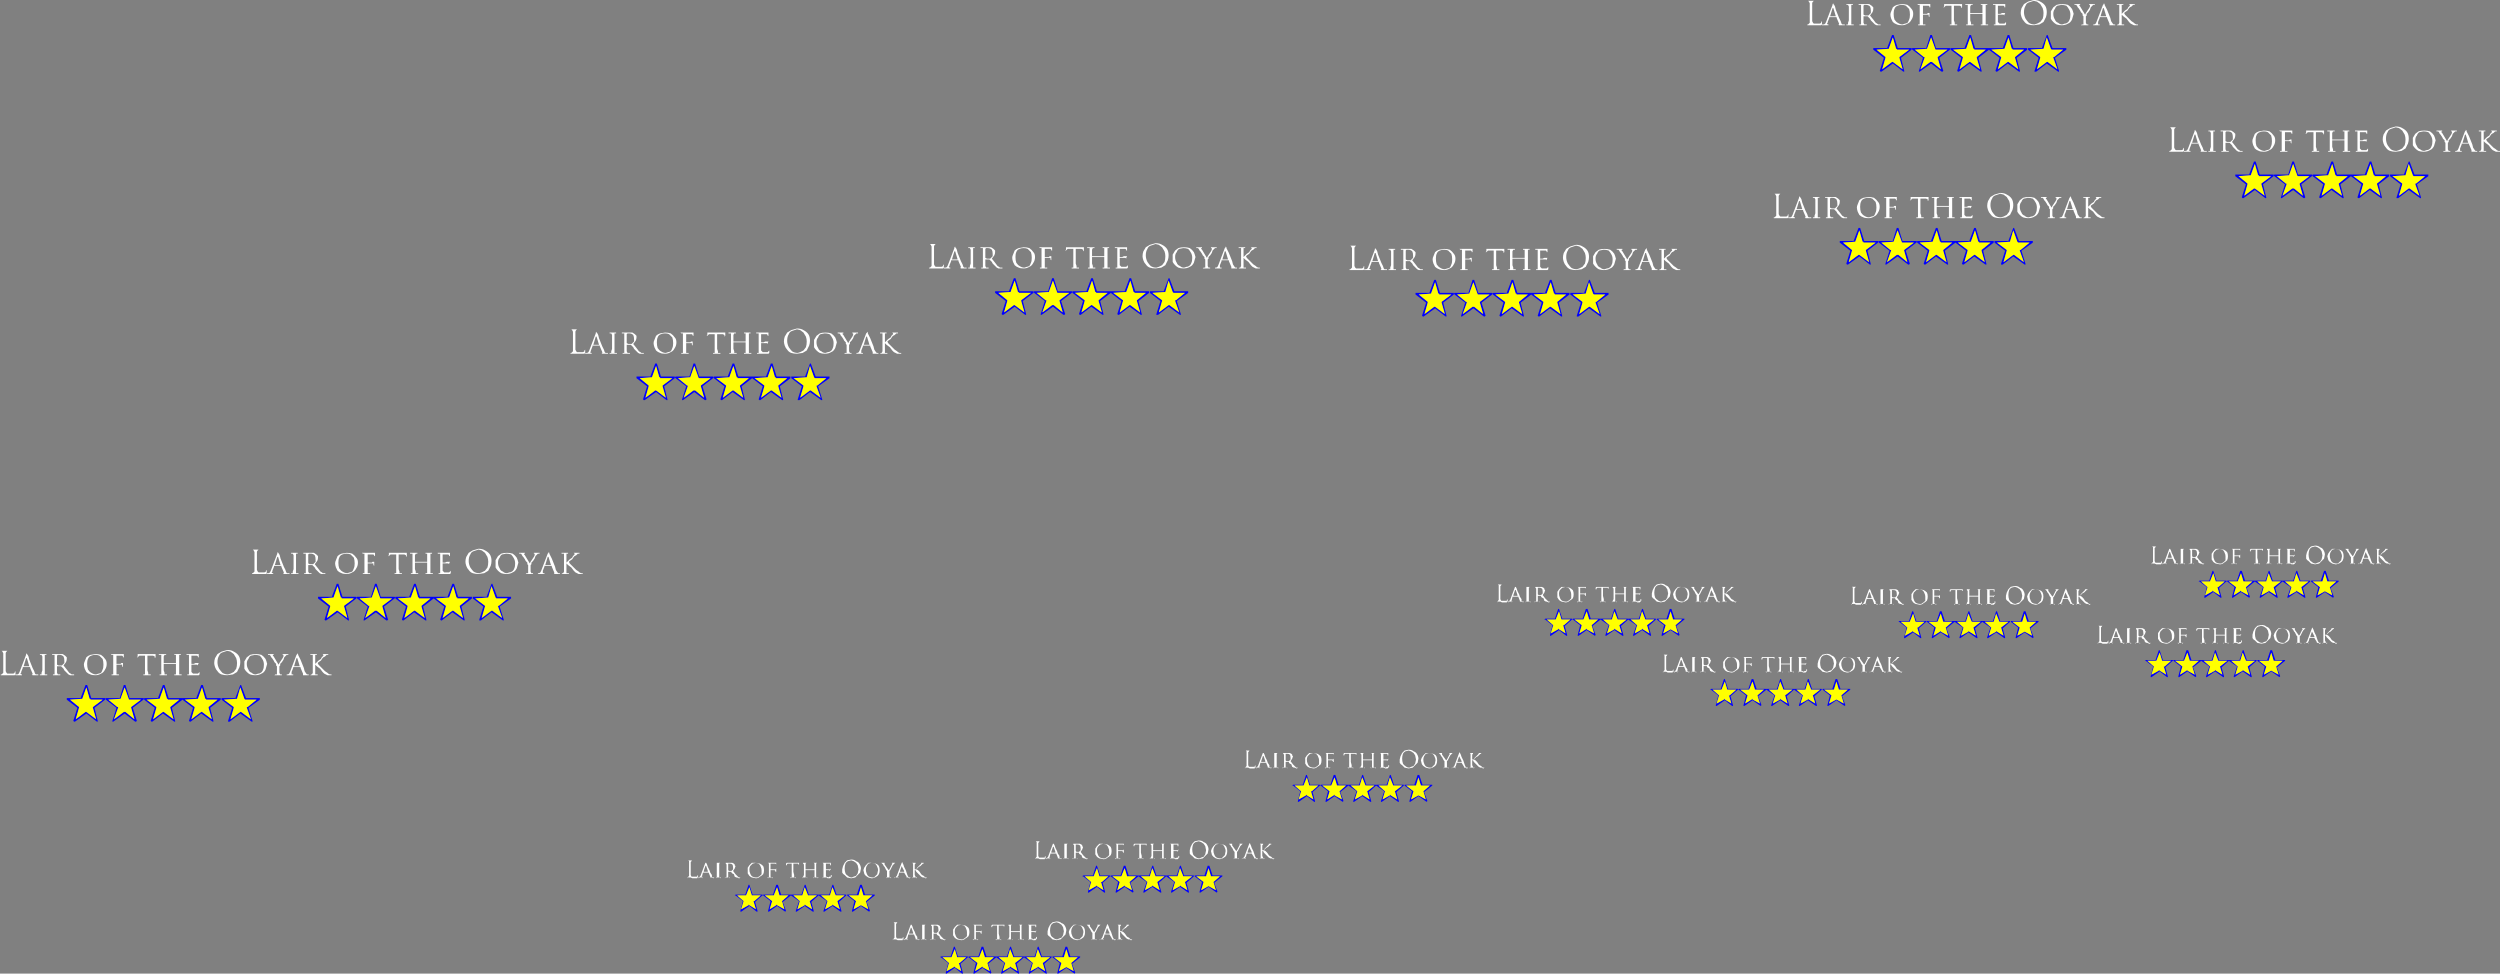 <?xml version="1.0" encoding="UTF-8" standalone="no"?>
<svg xmlns:ffdec="https://www.free-decompiler.com/flash" xmlns:xlink="http://www.w3.org/1999/xlink" ffdec:objectType="frame" height="418.35px" width="1074.25px" xmlns="http://www.w3.org/2000/svg">
  <rect width="100%" height="100%" fill="#808080" stroke="none"/>
  <g transform="matrix(1.0, 0.0, 0.0, 1.0, -64.85, -119.4)">
    <use ffdec:characterId="6" height="30.8" id="am_CH_Mission1" transform="matrix(1.0, 0.0, 0.0, 1.0, 309.65, 260.55)" width="142.45" xlink:href="#sprite0"/>
    <use ffdec:characterId="6" height="30.8" id="am_CH_Mission2" transform="matrix(1.0, 0.0, 0.0, 1.0, 172.8, 355.2)" width="142.45" xlink:href="#sprite0"/>
    <use ffdec:characterId="6" height="30.8" id="am_CH_Mission4" transform="matrix(1.0, 0.0, 0.0, 1.0, 64.85, 398.7)" width="142.45" xlink:href="#sprite0"/>
    <use ffdec:characterId="6" height="30.8" id="am_CH_Mission3" transform="matrix(1.0, 0.0, 0.0, 1.0, 644.4, 224.6)" width="142.45" xlink:href="#sprite0"/>
    <use ffdec:characterId="6" height="30.8" id="am_CH_Mission5" transform="matrix(1.0, 0.0, 0.0, 1.0, 463.75, 223.9)" width="142.45" xlink:href="#sprite0"/>
    <use ffdec:characterId="6" height="30.8" id="am_CH_Mission6" transform="matrix(1.0, 0.0, 0.0, 1.0, 826.7, 202.3)" width="142.45" xlink:href="#sprite0"/>
    <use ffdec:characterId="6" height="30.8" id="am_CH_Mission7" transform="matrix(1.0, 0.0, 0.0, 1.0, 996.65, 173.75)" width="142.45" xlink:href="#sprite0"/>
    <use ffdec:characterId="6" height="30.8" id="am_CH_Mission8" transform="matrix(1.0, 0.0, 0.0, 1.0, 841.1, 119.4)" width="142.45" xlink:href="#sprite0"/>
    <use ffdec:characterId="27" height="22.4" id="am_CH_MiniMission1" transform="matrix(1.0, 0.0, 0.0, 1.0, 359.9, 488.75)" width="103.25" xlink:href="#sprite1"/>
    <use ffdec:characterId="27" height="22.4" id="am_CH_MiniMission2" transform="matrix(1.0, 0.0, 0.0, 1.0, 448.15, 515.35)" width="103.25" xlink:href="#sprite1"/>
    <use ffdec:characterId="27" height="22.4" id="am_CH_MiniMission3" transform="matrix(1.0, 0.0, 0.0, 1.0, 509.25, 480.55)" width="103.25" xlink:href="#sprite1"/>
    <use ffdec:characterId="27" height="22.4" id="am_CH_MiniMission4" transform="matrix(1.0, 0.0, 0.0, 1.0, 599.45, 441.55)" width="103.25" xlink:href="#sprite1"/>
    <use ffdec:characterId="27" height="22.4" id="am_CH_MiniMission5" transform="matrix(1.0, 0.0, 0.0, 1.0, 707.8, 370.2)" width="103.25" xlink:href="#sprite1"/>
    <use ffdec:characterId="27" height="22.4" id="am_CH_MiniMission6" transform="matrix(1.0, 0.0, 0.0, 1.0, 779.05, 400.35)" width="103.25" xlink:href="#sprite1"/>
    <use ffdec:characterId="27" height="22.4" id="am_CH_MiniMission7" transform="matrix(1.0, 0.0, 0.0, 1.0, 859.95, 371.2)" width="103.25" xlink:href="#sprite1"/>
    <use ffdec:characterId="27" height="22.4" id="am_CH_MiniMission8" transform="matrix(1.0, 0.0, 0.0, 1.0, 965.9, 387.95)" width="103.25" xlink:href="#sprite1"/>
    <use ffdec:characterId="27" height="22.4" id="am_CH_MiniMission9" transform="matrix(1.0, 0.0, 0.0, 1.0, 988.95, 353.85)" width="103.25" xlink:href="#sprite1"/>
  </g>
  <defs>
    <g id="sprite0" transform="matrix(1.0, 0.0, 0.0, 1.0, -20.3, 31.85)">
      <use ffdec:characterId="5" height="4.4" transform="matrix(7.0, 0.0, 0.0, 7.0, 20.3, -31.85)" width="20.35" xlink:href="#shape0"/>
    </g>
    <g id="shape0" transform="matrix(1.0, 0.0, 0.0, 1.0, -2.9, 4.55)">
      <path d="M6.35 -4.3 L6.75 -4.3 6.9 -4.2 7.0 -4.1 7.0 -4.0 Q7.0 -3.9 6.95 -3.8 L6.8 -3.6 7.0 -3.35 7.15 -3.15 Q7.25 -3.1 7.3 -3.05 L7.45 -3.05 7.45 -3.0 7.2 -3.0 7.1 -3.05 6.85 -3.3 6.8 -3.4 6.65 -3.55 6.4 -3.55 6.4 -3.15 6.45 -3.05 6.6 -3.05 6.6 -3.0 6.15 -3.0 6.15 -3.05 6.25 -3.05 6.25 -4.25 6.1 -4.25 6.1 -4.3 6.35 -4.3 M6.45 -4.25 L6.4 -4.2 6.4 -3.65 6.5 -3.6 6.7 -3.6 6.85 -3.75 6.85 -3.9 Q6.85 -4.05 6.8 -4.15 6.7 -4.25 6.55 -4.25 L6.45 -4.25 M11.55 -4.2 L11.45 -4.2 11.35 -4.1 11.3 -4.1 11.35 -4.15 11.35 -4.3 12.45 -4.3 12.45 -4.1 12.4 -4.05 12.4 -4.15 12.3 -4.2 11.95 -4.2 11.95 -3.3 12.0 -3.15 12.0 -3.05 12.15 -3.05 12.15 -3.0 11.7 -3.0 11.7 -3.05 11.8 -3.05 11.8 -4.2 11.55 -4.2 M10.05 -4.2 L10.05 -3.7 10.3 -3.7 10.35 -3.75 10.45 -3.75 10.45 -3.5 10.4 -3.55 10.4 -3.65 10.05 -3.65 10.05 -3.05 10.2 -3.05 10.2 -3.0 9.75 -3.0 9.75 -3.05 9.85 -3.05 9.85 -4.25 9.75 -4.25 9.7 -4.3 10.5 -4.3 10.5 -4.1 10.45 -4.1 10.45 -4.15 10.4 -4.2 10.05 -4.2 M9.1 -4.25 Q9.25 -4.15 9.35 -4.0 9.45 -3.9 9.45 -3.7 9.45 -3.5 9.35 -3.35 9.25 -3.15 9.1 -3.1 8.95 -3.0 8.75 -3.0 8.55 -3.0 8.45 -3.05 8.3 -3.1 8.2 -3.2 L8.1 -3.4 Q8.05 -3.55 8.05 -3.65 8.05 -3.75 8.1 -3.85 L8.2 -4.1 Q8.3 -4.2 8.45 -4.25 L8.75 -4.3 Q8.95 -4.3 9.1 -4.25 M9.0 -4.2 Q8.9 -4.25 8.75 -4.25 8.6 -4.25 8.5 -4.2 8.35 -4.15 8.3 -4.0 8.25 -3.9 8.25 -3.7 8.25 -3.5 8.3 -3.35 8.4 -3.2 8.5 -3.15 8.65 -3.05 8.8 -3.05 L8.95 -3.1 Q9.0 -3.1 9.1 -3.15 9.15 -3.2 9.2 -3.35 9.25 -3.45 9.25 -3.65 9.25 -3.85 9.2 -4.0 9.1 -4.1 9.0 -4.2 M5.75 -4.3 L5.75 -4.25 5.65 -4.25 5.65 -3.05 5.8 -3.05 5.8 -3.0 5.35 -3.0 5.35 -3.05 5.45 -3.05 5.45 -3.15 5.5 -3.3 5.5 -4.15 5.45 -4.25 5.35 -4.25 5.35 -4.3 5.75 -4.3 M4.5 -4.25 L4.5 -4.3 4.55 -4.35 4.55 -4.3 4.6 -4.25 4.65 -4.15 4.7 -3.95 4.9 -3.45 5.0 -3.25 5.05 -3.1 5.1 -3.05 5.25 -3.05 5.25 -3.0 4.9 -3.0 4.85 -3.05 4.9 -3.05 4.9 -3.1 4.75 -3.45 4.75 -3.5 4.3 -3.5 4.3 -3.45 4.2 -3.2 4.2 -3.15 4.15 -3.1 4.2 -3.05 4.25 -3.05 4.25 -3.0 3.85 -3.0 3.85 -3.05 3.95 -3.05 Q4.0 -3.05 4.05 -3.1 L4.1 -3.2 4.5 -4.25 M4.55 -4.05 L4.5 -4.05 4.35 -3.55 4.7 -3.55 4.55 -4.05 M3.05 -4.45 L3.0 -4.5 3.35 -4.5 3.3 -4.45 Q3.25 -4.4 3.25 -4.35 L3.25 -3.25 3.3 -3.15 3.35 -3.1 3.7 -3.1 Q3.75 -3.1 3.8 -3.15 L3.8 -3.2 3.85 -3.25 3.85 -3.05 3.8 -3.0 2.95 -3.0 2.95 -3.05 3.0 -3.05 3.1 -3.15 3.1 -4.35 3.05 -4.45 M12.85 -4.3 L13.1 -4.3 13.1 -4.25 13.0 -4.25 12.95 -4.15 12.95 -3.75 13.7 -3.75 13.7 -4.25 13.6 -4.25 13.6 -4.3 14.0 -4.3 14.0 -4.25 13.9 -4.25 13.9 -3.05 14.05 -3.05 14.05 -3.0 13.6 -3.0 13.6 -3.05 13.7 -3.05 13.7 -3.7 12.95 -3.7 12.95 -3.3 13.0 -3.15 13.0 -3.05 13.15 -3.05 13.15 -3.0 12.7 -3.0 12.7 -3.05 12.8 -3.05 12.8 -4.25 12.65 -4.25 12.65 -4.3 12.85 -4.3 M17.05 -4.45 L16.85 -4.5 16.55 -4.4 Q16.4 -4.35 16.35 -4.2 16.25 -4.05 16.25 -3.8 16.25 -3.6 16.35 -3.4 16.45 -3.25 16.55 -3.15 16.7 -3.05 16.9 -3.05 L17.05 -3.1 17.25 -3.2 17.4 -3.4 Q17.45 -3.55 17.45 -3.75 17.45 -3.9 17.4 -4.05 L17.25 -4.3 17.05 -4.45 M16.85 -4.55 Q17.1 -4.55 17.25 -4.45 17.45 -4.35 17.55 -4.2 17.65 -4.05 17.65 -3.8 17.65 -3.65 17.6 -3.5 L17.45 -3.2 17.2 -3.05 16.85 -3.0 Q16.65 -3.0 16.5 -3.05 16.35 -3.1 16.25 -3.25 16.15 -3.35 16.1 -3.5 16.05 -3.65 16.05 -3.75 16.05 -3.9 16.1 -4.05 L16.25 -4.3 16.5 -4.45 16.85 -4.55 M15.1 -4.3 L15.1 -4.1 15.05 -4.1 15.05 -4.15 15.0 -4.2 14.65 -4.2 14.65 -3.7 14.8 -3.7 14.9 -3.75 15.1 -3.75 15.05 -3.65 15.05 -3.6 15.0 -3.65 14.65 -3.65 14.65 -3.2 14.75 -3.1 15.05 -3.1 15.15 -3.2 15.15 -3.05 15.1 -3.0 14.4 -3.0 14.4 -3.05 14.5 -3.05 14.5 -4.25 14.35 -4.25 14.35 -4.3 15.1 -4.3 M18.55 -4.25 L18.3 -4.2 Q18.2 -4.15 18.15 -4.0 18.05 -3.9 18.05 -3.7 18.05 -3.5 18.15 -3.35 18.2 -3.2 18.35 -3.15 18.45 -3.05 18.6 -3.05 L18.75 -3.1 Q18.85 -3.1 18.9 -3.15 19.0 -3.2 19.05 -3.35 19.1 -3.45 19.1 -3.65 19.1 -3.85 19.0 -4.0 18.95 -4.1 18.85 -4.2 18.7 -4.25 18.55 -4.25 M17.9 -3.85 L18.05 -4.1 18.25 -4.25 Q18.4 -4.3 18.6 -4.3 18.8 -4.3 18.95 -4.25 19.1 -4.15 19.2 -4.0 19.25 -3.9 19.3 -3.7 19.25 -3.5 19.2 -3.35 19.1 -3.15 18.95 -3.1 18.8 -3.0 18.55 -3.0 18.4 -3.0 18.25 -3.05 18.15 -3.1 18.05 -3.2 17.95 -3.3 17.9 -3.4 17.9 -3.55 17.9 -3.65 17.9 -3.75 17.9 -3.85 M22.3 -4.3 L22.35 -4.3 22.35 -4.25 22.25 -4.25 22.25 -3.7 22.45 -3.9 22.6 -4.0 22.65 -4.1 22.75 -4.2 22.75 -4.25 22.7 -4.3 23.05 -4.3 23.05 -4.25 22.95 -4.25 22.85 -4.15 22.75 -4.1 22.7 -4.05 22.6 -3.9 22.45 -3.8 22.4 -3.75 22.45 -3.65 22.85 -3.25 23.0 -3.15 23.05 -3.1 23.15 -3.05 23.25 -3.05 23.25 -3.0 23.0 -3.0 22.8 -3.1 22.7 -3.2 22.55 -3.4 22.35 -3.55 22.25 -3.65 22.25 -3.05 Q22.3 -3.05 22.35 -3.05 L22.4 -3.05 22.4 -3.0 21.95 -3.0 22.0 -3.05 22.05 -3.05 22.1 -3.15 22.1 -4.25 21.95 -4.25 21.95 -4.3 22.3 -4.3 M21.2 -4.25 L21.35 -3.95 21.55 -3.45 21.6 -3.25 21.7 -3.1 21.75 -3.05 21.85 -3.05 21.85 -3.0 21.5 -3.0 21.5 -3.1 21.35 -3.45 21.35 -3.5 20.9 -3.5 20.9 -3.45 20.8 -3.2 20.8 -3.05 20.9 -3.05 20.9 -3.0 20.5 -3.0 20.5 -3.05 20.55 -3.05 Q20.6 -3.05 20.65 -3.1 L20.7 -3.2 21.1 -4.25 21.15 -4.3 21.15 -4.35 21.2 -4.3 21.2 -4.25 M20.95 -3.55 L21.3 -3.55 21.15 -4.05 21.1 -4.05 20.95 -3.55 M20.45 -4.3 L20.6 -4.3 20.6 -4.25 20.5 -4.25 20.35 -4.1 20.3 -3.95 20.2 -3.8 20.1 -3.7 20.1 -3.6 20.05 -3.55 20.05 -3.15 20.1 -3.05 20.2 -3.05 20.2 -3.0 19.75 -3.0 19.8 -3.05 19.9 -3.05 19.9 -3.55 19.85 -3.6 19.85 -3.7 19.75 -3.8 19.7 -3.9 19.6 -4.05 19.55 -4.1 19.5 -4.2 19.45 -4.25 19.35 -4.25 19.35 -4.3 19.7 -4.3 19.7 -4.25 19.65 -4.25 19.65 -4.2 19.7 -4.15 20.0 -3.65 20.05 -3.75 20.25 -4.05 20.3 -4.15 20.3 -4.25 20.25 -4.25 20.25 -4.3 20.45 -4.3" fill="#ffffff" fill-rule="evenodd" stroke="none"/>
      <path d="M8.2 -2.4 L8.25 -2.4 8.5 -1.6 9.35 -1.6 9.35 -1.55 9.4 -1.6 10.25 -1.6 10.5 -2.4 10.6 -2.4 10.85 -1.6 11.7 -1.6 11.75 -1.55 11.75 -1.6 12.6 -1.6 12.9 -2.4 13.0 -2.4 13.25 -1.6 14.1 -1.6 14.95 -1.6 15.25 -2.4 15.35 -2.4 15.6 -1.6 16.45 -1.6 16.45 -1.5 15.8 -1.0 16.0 -0.2 16.0 -0.15 15.95 -0.15 15.25 -0.65 14.6 -0.15 14.55 -0.15 14.5 -0.2 14.75 -1.0 14.1 -1.5 13.45 -1.0 13.65 -0.2 13.65 -0.15 13.6 -0.15 12.9 -0.65 12.25 -0.15 12.2 -0.15 12.15 -0.2 12.4 -1.0 11.75 -1.5 11.75 -1.55 11.7 -1.5 11.05 -1.0 11.3 -0.2 11.25 -0.15 11.2 -0.15 10.55 -0.65 9.85 -0.15 9.8 -0.15 9.8 -0.2 10.05 -1.0 9.4 -1.5 9.35 -1.55 9.35 -1.5 8.7 -1.0 8.9 -0.2 8.9 -0.15 8.85 -0.15 8.2 -0.65 7.5 -0.15 7.45 -0.15 7.4 -0.2 7.65 -1.0 7.0 -1.5 7.0 -1.6 7.85 -1.6 8.15 -2.4 8.2 -2.4 M9.55 -1.5 L10.1 -1.05 10.15 -1.05 10.15 -1.0 9.9 -0.3 10.5 -0.75 10.6 -0.75 11.15 -0.3 10.95 -1.0 10.95 -1.05 11.55 -1.5 10.85 -1.5 Q10.8 -1.5 10.8 -1.55 L10.55 -2.25 10.3 -1.55 10.25 -1.55 9.55 -1.5 M8.6 -1.05 L9.2 -1.5 8.45 -1.5 8.45 -1.55 8.4 -1.55 8.2 -2.25 7.95 -1.55 7.9 -1.55 7.2 -1.5 7.75 -1.05 7.75 -1.0 7.55 -0.3 8.15 -0.75 8.2 -0.75 8.8 -0.3 8.6 -1.0 8.6 -1.05 M17.25 -1.05 L17.25 -1.0 17.05 -0.3 17.65 -0.75 17.7 -0.75 18.3 -0.3 18.05 -1.0 18.05 -1.05 18.1 -1.05 18.65 -1.5 17.95 -1.5 17.9 -1.55 17.65 -2.25 17.45 -1.55 17.4 -1.55 16.65 -1.5 17.25 -1.05 M15.7 -1.05 L16.25 -1.5 15.55 -1.5 15.55 -1.55 15.5 -1.55 15.3 -2.25 15.05 -1.55 15.0 -1.55 14.25 -1.5 14.85 -1.05 14.85 -1.0 14.65 -0.3 15.25 -0.75 15.3 -0.75 15.9 -0.3 15.7 -1.0 15.7 -1.05 M12.7 -1.55 L12.65 -1.55 11.9 -1.5 12.5 -1.05 12.5 -1.0 12.3 -0.3 12.9 -0.75 12.95 -0.75 13.55 -0.3 13.35 -1.0 13.35 -1.05 13.9 -1.5 13.2 -1.5 13.2 -1.55 13.15 -1.55 12.95 -2.25 12.7 -1.55 M16.5 -1.5 L16.5 -1.6 17.35 -1.6 17.65 -2.4 17.7 -2.4 18.0 -1.6 18.85 -1.6 18.85 -1.5 18.15 -1.0 18.4 -0.2 18.4 -0.15 18.35 -0.15 17.65 -0.65 17.0 -0.15 16.9 -0.15 16.9 -0.2 17.15 -1.0 16.5 -1.5" fill="#0000ff" fill-rule="evenodd" stroke="none"/>
      <path d="M8.6 -1.05 L8.6 -1.0 8.8 -0.3 8.2 -0.75 8.15 -0.75 7.55 -0.3 7.75 -1.0 7.75 -1.05 7.2 -1.5 7.9 -1.55 7.95 -1.55 8.2 -2.25 8.4 -1.55 8.45 -1.55 8.45 -1.5 9.2 -1.5 8.6 -1.05 M9.55 -1.5 L10.25 -1.55 10.3 -1.55 10.55 -2.25 10.8 -1.55 Q10.8 -1.5 10.85 -1.5 L11.55 -1.5 10.95 -1.05 10.95 -1.0 11.15 -0.3 10.6 -0.75 10.5 -0.75 9.9 -0.3 10.15 -1.0 10.15 -1.05 10.1 -1.05 9.55 -1.5 M12.7 -1.55 L12.95 -2.25 13.15 -1.55 13.2 -1.55 13.2 -1.5 13.9 -1.5 13.35 -1.05 13.35 -1.0 13.55 -0.3 12.95 -0.75 12.9 -0.75 12.3 -0.3 12.5 -1.0 12.5 -1.05 11.9 -1.5 12.65 -1.55 12.7 -1.55 M15.7 -1.05 L15.7 -1.0 15.9 -0.3 15.3 -0.75 15.25 -0.75 14.65 -0.3 14.85 -1.0 14.85 -1.05 14.25 -1.5 15.0 -1.55 15.05 -1.55 15.3 -2.25 15.5 -1.55 15.55 -1.55 15.55 -1.5 16.25 -1.5 15.7 -1.05 M17.25 -1.05 L16.65 -1.5 17.4 -1.55 17.45 -1.55 17.65 -2.25 17.9 -1.55 17.95 -1.5 18.65 -1.5 18.1 -1.05 18.05 -1.05 18.05 -1.0 18.3 -0.3 17.7 -0.75 17.65 -0.75 17.05 -0.3 17.25 -1.0 17.25 -1.05" fill="#ffff00" fill-rule="evenodd" stroke="none"/>
    </g>
    <g id="sprite1" transform="matrix(1.0, 0.0, 0.0, 1.0, -14.7, 23.45)">
      <use ffdec:characterId="26" height="3.2" transform="matrix(7.0, 0.0, 0.0, 7.0, 14.7, -23.45)" width="14.75" xlink:href="#shape1"/>
    </g>
    <g id="shape1" transform="matrix(1.0, 0.0, 0.0, 1.0, -2.1, 3.35)">
      <path d="M3.3 -2.95 Q3.25 -3.0 3.25 -2.95 L3.15 -2.65 3.15 -2.6 3.4 -2.6 3.4 -2.65 3.3 -2.95 M4.0 -3.15 L4.15 -3.15 4.1 -3.1 4.1 -2.25 4.2 -2.25 4.2 -2.2 4.1 -2.25 3.95 -2.25 3.9 -2.2 3.9 -2.25 3.95 -2.25 3.95 -3.15 4.0 -3.15 M4.7 -3.1 L4.65 -3.1 4.65 -2.7 4.7 -2.65 4.85 -2.65 4.95 -2.75 4.95 -2.85 Q4.95 -3.0 4.9 -3.05 4.85 -3.1 4.75 -3.1 L4.7 -3.1 M5.05 -3.0 L5.1 -2.95 5.05 -2.8 4.95 -2.65 5.1 -2.45 5.3 -2.25 5.4 -2.25 5.35 -2.2 5.3 -2.2 5.2 -2.25 5.15 -2.25 5.05 -2.3 5.0 -2.45 4.9 -2.5 4.85 -2.55 4.85 -2.6 4.65 -2.6 4.65 -2.25 4.75 -2.25 4.75 -2.2 4.7 -2.25 4.5 -2.25 4.45 -2.2 4.45 -2.25 4.5 -2.25 4.55 -2.3 4.55 -3.05 4.5 -3.1 4.5 -3.15 4.9 -3.15 5.0 -3.1 5.05 -3.05 5.05 -3.0 M2.85 -2.25 Q2.9 -2.25 2.9 -2.3 L2.95 -2.35 3.25 -3.15 3.3 -3.15 3.35 -3.05 3.4 -2.9 3.5 -2.7 3.55 -2.55 3.65 -2.4 3.65 -2.3 3.7 -2.25 3.8 -2.25 3.75 -2.2 3.65 -2.25 3.55 -2.25 3.55 -2.3 3.45 -2.55 3.1 -2.55 3.05 -2.35 3.05 -2.3 3.0 -2.3 3.05 -2.25 3.1 -2.25 3.05 -2.2 3.05 -2.25 2.9 -2.25 2.85 -2.2 2.8 -2.25 2.85 -2.25 M2.4 -3.3 L2.45 -3.3 Q2.4 -3.3 2.4 -3.25 L2.35 -3.2 2.35 -2.4 2.4 -2.3 2.65 -2.3 Q2.7 -2.3 2.75 -2.3 L2.75 -2.35 2.8 -2.4 2.8 -2.25 2.75 -2.25 2.75 -2.2 2.45 -2.2 2.35 -2.25 2.2 -2.25 2.15 -2.2 2.15 -2.25 2.2 -2.25 2.2 -2.3 2.25 -2.35 2.25 -3.25 2.2 -3.3 2.4 -3.3 M6.8 -2.95 Q6.85 -2.85 6.85 -2.7 6.85 -2.55 6.8 -2.45 6.7 -2.35 6.6 -2.3 6.5 -2.2 6.35 -2.2 L6.1 -2.25 Q6.0 -2.3 5.95 -2.35 L5.85 -2.5 5.85 -2.85 5.95 -3.0 6.1 -3.15 6.35 -3.15 6.6 -3.1 Q6.7 -3.05 6.8 -2.95 M6.65 -2.9 Q6.6 -3.05 6.5 -3.1 L6.35 -3.15 6.15 -3.1 6.0 -2.95 Q5.95 -2.85 5.95 -2.75 5.95 -2.6 6.0 -2.5 6.05 -2.35 6.15 -2.3 6.25 -2.25 6.35 -2.25 L6.45 -2.25 6.6 -2.35 6.7 -2.45 6.7 -2.7 Q6.7 -2.8 6.65 -2.9 M7.6 -3.15 L7.6 -3.05 7.55 -3.1 7.25 -3.1 7.25 -2.75 7.55 -2.75 7.6 -2.8 7.6 -2.6 7.55 -2.6 7.55 -2.65 7.5 -2.7 7.25 -2.7 7.25 -2.3 7.3 -2.25 7.4 -2.25 7.35 -2.2 7.3 -2.25 7.15 -2.25 7.1 -2.2 7.05 -2.25 7.15 -2.25 7.15 -3.1 7.1 -3.15 7.6 -3.15 M8.35 -3.15 L9.0 -3.15 9.0 -3.05 8.95 -3.05 8.95 -3.1 8.65 -3.1 8.65 -2.6 8.7 -2.4 8.7 -2.25 8.8 -2.25 8.8 -2.2 8.7 -2.25 8.55 -2.25 8.5 -2.2 8.45 -2.25 8.55 -2.25 8.55 -3.1 8.3 -3.1 8.25 -3.05 8.25 -3.0 8.2 -3.0 8.2 -3.1 8.25 -3.15 8.35 -3.15 M10.15 -3.15 L10.1 -3.15 10.05 -3.1 10.05 -2.3 10.1 -2.25 10.2 -2.25 10.15 -2.2 10.1 -2.25 9.9 -2.25 9.9 -2.2 9.85 -2.25 9.95 -2.25 9.95 -2.7 9.4 -2.7 9.4 -2.25 9.5 -2.25 9.5 -2.2 9.45 -2.25 9.25 -2.25 9.2 -2.2 9.2 -2.25 9.25 -2.25 9.25 -2.3 9.3 -2.4 9.3 -3.05 9.25 -3.1 9.25 -3.15 9.45 -3.15 9.4 -3.1 9.4 -2.75 9.95 -2.75 9.95 -3.1 9.9 -3.15 10.15 -3.15 M10.95 -3.15 L10.95 -3.0 10.9 -3.0 10.9 -3.1 10.65 -3.1 10.65 -2.75 10.9 -2.75 10.95 -2.8 10.95 -2.75 10.9 -2.7 10.9 -2.65 10.85 -2.7 10.65 -2.7 10.65 -2.3 10.7 -2.3 10.8 -2.25 10.85 -2.3 10.95 -2.3 10.95 -2.4 11.0 -2.4 11.0 -2.3 10.9 -2.2 10.75 -2.2 10.7 -2.25 10.5 -2.25 10.45 -2.2 10.45 -2.25 10.5 -2.25 10.5 -3.1 10.45 -3.15 10.95 -3.15 M12.65 -2.75 L12.6 -3.0 12.5 -3.15 12.35 -3.25 12.2 -3.3 12.0 -3.25 Q11.9 -3.2 11.85 -3.1 11.8 -2.95 11.8 -2.8 11.8 -2.65 11.85 -2.5 11.9 -2.4 12.0 -2.35 12.1 -2.25 12.25 -2.25 L12.35 -2.3 12.5 -2.35 12.6 -2.5 12.65 -2.75 M12.5 -3.25 Q12.65 -3.2 12.7 -3.1 12.8 -2.95 12.8 -2.8 L12.75 -2.55 12.45 -2.25 12.2 -2.2 11.95 -2.25 11.8 -2.4 Q11.7 -2.45 11.65 -2.55 L11.65 -2.75 11.7 -2.95 11.8 -3.15 11.95 -3.3 12.2 -3.35 Q12.4 -3.35 12.5 -3.25 M13.9 -2.95 Q13.95 -2.85 13.95 -2.7 13.95 -2.55 13.9 -2.45 13.85 -2.35 13.75 -2.3 13.6 -2.2 13.45 -2.2 L13.25 -2.25 13.1 -2.35 Q13.0 -2.45 13.0 -2.5 L12.95 -2.7 13.0 -2.85 13.1 -3.0 13.25 -3.15 13.45 -3.15 13.7 -3.1 Q13.85 -3.05 13.9 -2.95 M13.85 -2.7 Q13.85 -2.8 13.8 -2.9 13.75 -3.05 13.65 -3.1 L13.45 -3.15 13.25 -3.1 13.15 -2.95 Q13.1 -2.85 13.1 -2.75 13.1 -2.6 13.15 -2.5 13.2 -2.35 13.3 -2.3 13.4 -2.25 13.5 -2.25 L13.6 -2.25 13.8 -2.45 13.85 -2.7 M14.15 -3.15 L14.25 -3.15 14.25 -3.05 14.5 -2.7 14.55 -2.75 14.7 -3.05 14.75 -3.1 14.7 -3.1 14.7 -3.15 14.9 -3.15 14.75 -3.0 14.6 -2.7 14.55 -2.65 14.55 -2.25 14.65 -2.25 14.65 -2.2 14.55 -2.25 14.4 -2.25 14.35 -2.2 14.35 -2.25 14.4 -2.25 14.4 -2.65 14.35 -2.7 14.25 -2.9 14.2 -2.95 14.15 -3.05 14.05 -3.15 14.15 -3.15 M15.3 -2.95 Q15.3 -3.0 15.3 -2.95 L15.2 -2.65 15.2 -2.6 15.45 -2.6 15.45 -2.65 15.3 -2.95 M15.3 -3.15 L15.35 -3.2 15.35 -3.15 15.4 -3.05 15.45 -2.9 15.55 -2.7 15.65 -2.4 15.7 -2.3 15.75 -2.25 15.85 -2.25 15.8 -2.2 15.75 -2.2 15.7 -2.25 15.6 -2.25 15.6 -2.3 15.45 -2.55 15.15 -2.55 15.1 -2.35 15.05 -2.3 15.05 -2.25 15.1 -2.25 15.1 -2.2 15.05 -2.25 14.9 -2.25 14.85 -2.2 14.85 -2.25 14.9 -2.25 Q14.95 -2.25 14.95 -2.3 L15.0 -2.35 15.3 -3.15 M16.7 -3.15 L16.65 -3.15 16.65 -3.1 16.6 -3.1 16.45 -2.95 16.35 -2.9 16.2 -2.75 16.3 -2.7 16.4 -2.6 16.5 -2.45 16.55 -2.4 16.65 -2.35 16.75 -2.25 16.85 -2.25 16.8 -2.2 16.75 -2.2 16.7 -2.25 16.6 -2.25 16.5 -2.3 16.2 -2.6 16.15 -2.7 16.1 -2.7 16.1 -2.4 16.15 -2.3 16.15 -2.25 16.25 -2.25 16.2 -2.2 16.15 -2.25 16.0 -2.25 15.95 -2.2 15.95 -2.25 16.0 -2.25 16.0 -3.1 15.95 -3.15 16.15 -3.15 16.15 -3.1 16.1 -3.05 16.1 -2.75 16.2 -2.75 16.25 -2.85 16.5 -3.1 16.5 -3.15 16.7 -3.15" fill="#ffffff" fill-rule="evenodd" stroke="none"/>
      <path d="M5.1 -1.15 L5.05 -1.15 5.1 -1.2 5.7 -1.2 5.9 -1.8 5.95 -1.8 6.15 -1.2 6.75 -1.2 6.8 -1.15 6.8 -1.2 7.4 -1.2 7.6 -1.8 7.7 -1.8 7.9 -1.2 8.5 -1.2 8.5 -1.15 8.0 -0.75 8.2 -0.2 8.15 -0.15 7.65 -0.5 7.15 -0.15 7.1 -0.15 7.1 -0.2 7.25 -0.8 6.8 -1.15 6.75 -1.15 6.3 -0.75 6.45 -0.2 6.45 -0.15 6.4 -0.15 5.95 -0.5 5.45 -0.15 5.4 -0.15 5.4 -0.2 5.55 -0.8 5.1 -1.15 M5.7 -1.15 L5.2 -1.15 5.6 -0.8 5.45 -0.3 5.9 -0.55 5.9 -0.6 5.95 -0.55 6.35 -0.3 6.2 -0.8 6.25 -0.8 6.65 -1.15 6.1 -1.15 5.95 -1.65 5.75 -1.15 5.7 -1.15 M8.5 -1.15 L8.5 -1.2 9.15 -1.2 9.35 -1.8 9.4 -1.8 9.6 -1.2 10.85 -1.2 11.05 -1.8 11.1 -1.8 11.3 -1.2 11.9 -1.2 11.9 -1.15 11.45 -0.75 11.6 -0.2 11.6 -0.15 11.55 -0.15 11.05 -0.5 10.55 -0.15 10.5 -0.15 10.5 -0.2 10.7 -0.8 10.2 -1.15 9.75 -0.75 9.9 -0.2 9.9 -0.15 9.85 -0.15 9.35 -0.5 8.85 -0.15 8.8 -0.15 8.8 -0.2 9.0 -0.8 8.5 -1.15 M7.65 -1.65 L7.45 -1.15 6.9 -1.15 7.35 -0.8 7.2 -0.3 7.6 -0.55 7.65 -0.6 7.65 -0.55 8.1 -0.3 7.95 -0.8 8.35 -1.15 7.8 -1.15 7.65 -1.65 M10.9 -1.15 L10.35 -1.15 10.75 -0.8 10.6 -0.3 11.05 -0.55 11.05 -0.6 11.1 -0.55 11.5 -0.3 11.35 -0.8 11.8 -1.15 11.25 -1.15 11.05 -1.65 10.9 -1.15 M9.55 -1.15 L9.35 -1.65 9.2 -1.15 8.65 -1.15 9.05 -0.8 8.9 -0.3 9.35 -0.55 9.35 -0.6 9.4 -0.55 9.8 -0.3 9.65 -0.8 10.1 -1.15 9.55 -1.15 M12.8 -1.8 L12.85 -1.8 13.05 -1.2 13.65 -1.2 13.65 -1.15 13.15 -0.75 13.35 -0.2 13.3 -0.15 12.8 -0.5 12.3 -0.15 12.25 -0.15 12.25 -0.2 12.4 -0.8 11.95 -1.15 11.95 -1.2 12.55 -1.2 12.75 -1.8 12.8 -1.8 M13.0 -1.15 L12.95 -1.15 12.8 -1.65 12.65 -1.15 12.05 -1.15 12.5 -0.8 12.35 -0.3 12.8 -0.55 13.25 -0.3 13.1 -0.8 13.5 -1.15 13.0 -1.15" fill="#0000ff" fill-rule="evenodd" stroke="none"/>
      <path d="M5.7 -1.15 L5.75 -1.15 5.95 -1.65 6.1 -1.15 6.65 -1.15 6.25 -0.8 6.2 -0.8 6.35 -0.3 5.95 -0.55 5.9 -0.6 5.9 -0.55 5.45 -0.3 5.6 -0.8 5.2 -1.15 5.7 -1.15 M7.65 -1.65 L7.8 -1.15 8.35 -1.15 7.95 -0.8 8.1 -0.3 7.65 -0.55 7.65 -0.6 7.6 -0.55 7.2 -0.3 7.35 -0.8 6.9 -1.15 7.45 -1.15 7.65 -1.65 M9.55 -1.15 L10.1 -1.15 9.65 -0.8 9.8 -0.3 9.4 -0.55 9.35 -0.6 9.35 -0.55 8.9 -0.3 9.05 -0.8 8.65 -1.15 9.2 -1.15 9.35 -1.65 9.55 -1.15 M10.9 -1.15 L11.05 -1.65 11.25 -1.15 11.8 -1.15 11.35 -0.8 11.5 -0.3 11.1 -0.55 11.05 -0.6 11.05 -0.55 10.6 -0.3 10.75 -0.8 10.35 -1.15 10.9 -1.15 M13.0 -1.15 L13.5 -1.15 13.1 -0.8 13.25 -0.3 12.8 -0.55 12.35 -0.3 12.5 -0.8 12.05 -1.15 12.65 -1.15 12.8 -1.65 12.95 -1.15 13.0 -1.15" fill="#ffff00" fill-rule="evenodd" stroke="none"/>
    </g>
  </defs>
</svg>
